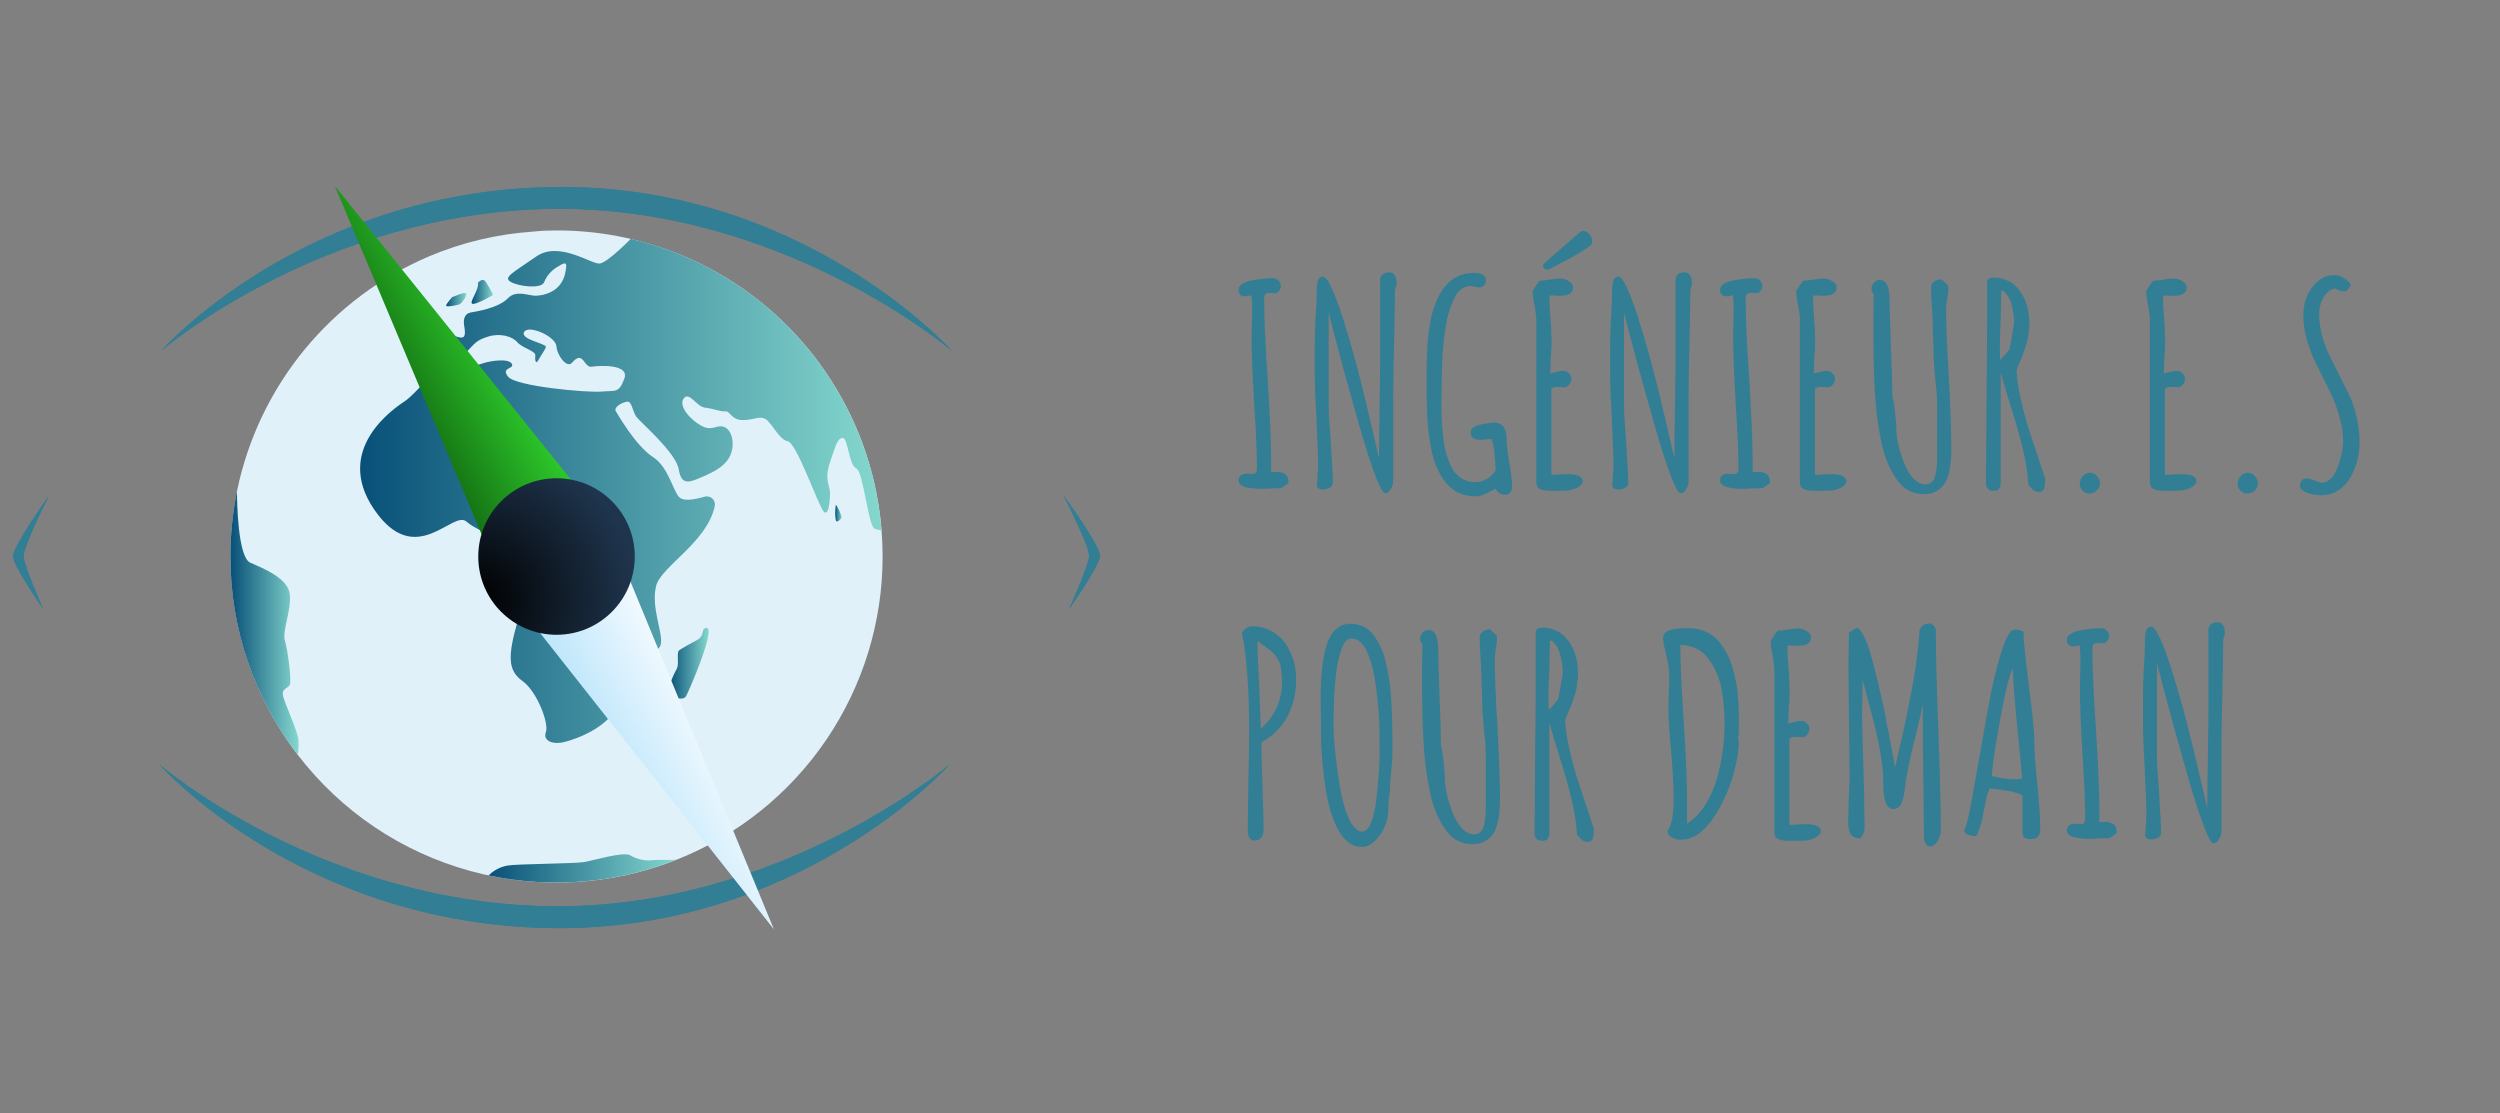 <svg width="1150" height="512" viewBox="0 0 1150 512" fill="none" xmlns="http://www.w3.org/2000/svg">
<rect x="0" y="0" width="1150" height="512" fill="#808080" stroke="none"/>
<path d="M406 255.982C406.014 285.981 397.027 315.295 380.202 340.133C363.376 364.971 339.486 384.192 311.62 395.31C281.254 407.433 247.757 409.299 216.232 400.625C184.707 391.951 156.881 373.212 136.993 347.262C123.933 330.204 114.679 310.547 109.855 289.614C105.03 268.68 104.747 246.956 109.024 225.904L109.183 225.132C114.176 201.48 124.803 179.383 140.162 160.715C155.521 142.048 175.158 127.362 197.406 117.904C212.571 111.503 228.695 107.665 245.118 106.545C248.822 106.136 252.389 106 256.001 106C293.736 105.954 330.097 120.148 357.818 145.747C385.538 171.346 402.575 206.463 405.523 244.078C405.841 247.986 406 251.984 406 255.982Z" fill="#E0F1FA"/>
<path d="M405.521 244.076L402.499 243.304C399.341 242.509 397.228 216.883 393.843 215.407C390.457 213.93 390.048 201.458 387.708 201.458C385.368 201.458 384.55 204.411 381.801 212.681C379.052 220.95 381.801 223.017 381.801 226.834C381.801 230.65 381.165 237.806 378.847 235.262C376.53 232.718 366.374 203.571 362.352 202.957C358.331 202.344 354.764 193.87 351.81 192.598C348.857 191.326 346.925 193.234 341.654 193.234C336.383 193.234 335.952 188.986 333.611 189.213C331.271 189.44 328.34 187.964 324.341 187.532C320.343 187.1 317.048 179.831 314.504 183.307C311.959 186.782 317.503 193.053 322.569 195.824C327.636 198.596 329.385 195.256 332.884 196.324C336.383 197.392 338.155 203.321 336.27 208.614C334.384 213.907 329.272 216.679 323.387 219.223C317.503 221.768 313.481 223.767 312.232 215.975C310.982 208.182 294.646 194.302 292.738 191.758C290.829 189.213 290.784 184.17 288.194 184.806C284.672 185.556 282.536 187.918 283.172 188.963C283.809 190.008 292.261 205.002 300.463 210.318C307.051 214.521 309.346 224.721 312.073 228.288C314.072 230.923 319.32 229.81 324.137 228.469C324.743 228.299 325.383 228.285 325.996 228.428C326.609 228.572 327.176 228.868 327.644 229.29C328.111 229.712 328.464 230.246 328.669 230.841C328.874 231.437 328.925 232.074 328.817 232.695C325.455 249.347 304.098 260.547 301.826 269.475C299.304 279.402 305.211 291.443 303.939 296.532C302.666 301.62 290.193 302.211 289.148 307.095C288.103 311.98 296.509 315.773 290.17 319.136C286.535 321.021 286.876 315.523 284.922 322.293C281.514 334.152 265.496 339.831 259.771 341.285C254.045 342.739 249.66 340.672 251.114 336.742C252.568 332.812 247.115 318.136 240.345 313.274C233.574 308.413 233.529 301.916 238.073 285.809C242.617 269.702 220.124 271.678 225.622 258.139C231.12 244.599 220.964 245.667 214.626 239.965C208.287 234.262 191.201 262.296 172.116 234.353C153.031 206.411 181.84 187.464 186.271 184.511C190.701 181.557 198.744 171.198 200.857 171.811C202.97 172.425 216.466 169.085 221.305 167.382C226.145 165.678 234.188 164.86 235.46 167.382C236.732 169.903 230.189 168.881 233.756 173.311C237.323 177.741 270.108 180.694 276.652 180.126C283.195 179.558 284.695 180.967 287.194 174.197C289.693 167.427 275.993 168.086 272.221 168.699C268.45 169.313 268.427 160.748 263.133 166.836C260.861 169.585 256.317 163.724 255.954 159.249C255.59 154.773 243.276 149.276 241.14 152.66C239.004 156.045 250.773 157.908 251.069 159.476C251.251 160.225 248.956 163.27 247.683 165.61C246.411 167.949 246.002 165.61 246.229 163.497C246.457 161.384 240.186 160.089 237.891 157.363C235.596 154.637 229.825 153.115 224.509 154.841C219.192 156.568 219.033 157.295 213.967 162.565C208.9 167.836 199.358 166.45 198.063 165.61C196.767 164.769 199.358 158.794 199.971 155.296C200.584 151.797 207.173 154.001 210.74 155.046C214.307 156.091 214.126 153.569 213.512 149.775C212.899 145.981 214.353 144.187 216.466 143.755C218.579 143.324 229.098 141.938 233.779 137.076C237.414 133.328 243.298 136.031 246.252 136.031C249.206 136.031 258.657 134.782 260.18 124.672C260.566 122.151 261.247 119.584 257.067 122.401C253.98 123.986 251.568 126.632 250.274 129.852C249.001 133.01 238.686 131.806 234.96 129.693C231.234 127.58 236.028 125.422 246.638 118.016C257.249 110.61 272.221 121.764 275.925 121.219C279.628 120.674 290.17 109.86 290.17 109.86C321.151 117.103 349.024 134.01 369.761 158.138C390.497 182.266 403.02 212.362 405.521 244.076Z" fill="url(#paint0_linear_7_97)"/>
<path d="M208.014 136.667C208.355 136.667 213.989 133.964 214.421 135.055C214.853 136.145 212.49 139.598 211.217 140.03C209.945 140.461 205.31 141.393 205.219 140.62C205.128 139.848 208.014 136.667 208.014 136.667Z" fill="url(#paint1_linear_7_97)"/>
<path d="M219.851 130.013C219.851 130.013 221.533 128.332 222.623 128.832C223.714 129.331 226.849 135.647 226.849 135.647C226.849 135.647 219.261 140.19 217.352 139.759C215.444 139.327 220.601 133.125 219.851 130.013Z" fill="url(#paint2_linear_7_97)"/>
<path d="M384.482 232.239C384.078 234.623 384.078 237.057 384.482 239.441C384.913 240.668 386.754 238.873 387.141 238.191C387.527 237.51 384.777 232.08 384.482 232.239Z" fill="url(#paint3_linear_7_97)"/>
<path d="M312.754 298.894C312.529 299.027 312.335 299.208 312.186 299.424C312.037 299.64 311.936 299.885 311.891 300.143C311.55 302.597 312.3 305.982 311.255 307.754C310.21 309.526 306.552 317.136 308.188 319.112C309.823 321.089 314.299 322.384 315.572 320.271C316.844 318.158 329.454 288.875 325.069 288.875C322.138 288.875 324.614 292.396 320.525 294.486C317.571 296.009 314.186 297.962 312.754 298.894Z" fill="url(#paint4_linear_7_97)"/>
<path d="M136.99 347.26C116.863 321.09 105.966 288.994 106 255.981C105.998 246.065 106.972 236.173 108.908 226.448C108.908 226.448 109.022 226.448 109.022 226.448C109.022 230.582 109.385 256.321 115.134 258.843C121.359 261.546 132.583 266.045 133.31 273.428C134.037 280.811 129.765 290.398 131.038 294.533C132.31 298.667 134.219 312.957 133.31 314.978C132.401 317 128.925 316.432 130.515 321.248C132.106 326.065 137.331 337.56 137.331 340.604C137.42 342.828 137.306 345.056 136.99 347.26Z" fill="url(#paint5_linear_7_97)"/>
<path d="M311.618 395.308C284.026 406.277 253.807 408.846 224.759 402.691C227.134 400.32 230.179 398.734 233.483 398.147C238.8 397.33 264.292 397.33 268.791 396.534C273.289 395.739 286.308 391.786 289.739 393.354C292.772 395.177 296.298 396.011 299.826 395.739C303.53 395.308 310.369 395.808 311.618 395.308Z" fill="url(#paint6_linear_7_97)"/>
<path d="M489.09 227.682C489.09 227.682 506.236 251.195 505.998 255.806C505.759 260.416 491.709 280.241 491.709 280.241C491.709 280.241 500.758 260.416 500.997 255.806C501.235 251.195 489.09 227.682 489.09 227.682Z" fill="#327E95"/>
<path d="M489.09 227.682C489.09 227.682 506.236 251.195 505.998 255.806C505.759 260.416 491.709 280.241 491.709 280.241C491.709 280.241 500.758 260.416 500.997 255.806C501.235 251.195 489.09 227.682 489.09 227.682Z" fill="#327E95"/>
<path d="M22.453 228.139C22.453 228.139 5.771 251.448 6.002 256.018C6.234 260.589 19.905 280.241 19.905 280.241C19.905 280.241 11.1 260.589 10.868 256.018C10.636 251.448 22.453 228.139 22.453 228.139Z" fill="#327E95"/>
<path d="M22.453 228.139C22.453 228.139 5.771 251.448 6.002 256.018C6.234 260.589 19.905 280.241 19.905 280.241C19.905 280.241 11.1 260.589 10.868 256.018C10.636 251.448 22.453 228.139 22.453 228.139Z" fill="#327E95"/>
<path d="M73.185 351.539C73.185 351.539 137.856 424.855 252.801 426.91C367.746 428.966 436.987 351.539 436.987 351.539C436.987 351.539 358.605 418.46 252.801 416.861C146.996 415.262 73.185 351.539 73.185 351.539Z" fill="#327E95"/>
<path d="M73.185 351.539C73.185 351.539 137.856 424.855 252.801 426.91C367.746 428.966 436.987 351.539 436.987 351.539C436.987 351.539 358.605 418.46 252.801 416.861C146.996 415.262 73.185 351.539 73.185 351.539Z" fill="#327E95"/>
<path d="M74.099 161.411C74.099 161.411 138.77 88.096 253.715 86.04C368.66 83.985 437.901 161.411 437.901 161.411C437.901 161.411 359.519 94.491 253.715 96.09C147.91 97.689 74.099 161.411 74.099 161.411Z" fill="#327E95"/>
<path d="M74.099 161.411C74.099 161.411 138.77 88.096 253.715 86.04C368.66 83.985 437.901 161.411 437.901 161.411C437.901 161.411 359.519 94.491 253.715 96.09C147.91 97.689 74.099 161.411 74.099 161.411Z" fill="#327E95"/>
<path d="M154 85.5L279.998 242.176L255.648 256.38L231.552 269.57L154 85.5Z" fill="url(#paint7_linear_7_97)"/>
<path d="M356 427.5L279.237 241.415L254.887 255.62L230.791 268.809L356 427.5Z" fill="url(#paint8_linear_7_97)"/>
<circle cx="256" cy="256" r="36" fill="url(#paint9_radial_7_97)"/>
<path d="M580.744 224.872C573.405 224.872 569.736 223.592 569.736 221.032C569.736 218.984 571.016 217.96 573.576 217.96H575.112C575.453 218.045 575.837 218.088 576.264 218.088C576.947 218.088 577.416 217.875 577.672 217.448C578.013 217.021 578.184 216.253 578.184 215.144C578.184 207.891 577.757 197.992 576.904 185.448C576.136 172.392 575.752 162.536 575.752 155.88C575.752 153.491 575.795 151.315 575.88 149.352L576.008 142.824C576.008 140.008 575.88 137.661 575.624 135.784C574.685 136.125 573.704 136.296 572.68 136.296C570.717 136.296 569.736 135.272 569.736 133.224C569.736 132.2 570.333 131.304 571.528 130.536C572.808 129.768 574.429 129.213 576.392 128.872C579.976 128.275 583.005 127.976 585.48 127.976C586.504 127.976 587.357 128.317 588.04 129C588.808 129.683 589.192 130.493 589.192 131.432C589.192 132.371 588.893 133.181 588.296 133.864C587.784 134.547 587.101 134.888 586.248 134.888C585.736 134.888 585.309 134.845 584.968 134.76H583.944C583.091 134.76 582.451 134.973 582.024 135.4C581.683 135.741 581.512 136.424 581.512 137.448C581.512 146.493 582.067 158.952 583.176 174.824C584.2 191.464 584.712 203.965 584.712 212.328V217.192C585.309 217.107 586.163 217.064 587.272 217.064C590.856 217.064 592.648 218.557 592.648 221.544V222.312L589.448 224.488C589.363 224.488 589.107 224.531 588.68 224.616C588.253 224.616 587.4 224.616 586.12 224.616C583.219 224.787 581.427 224.872 580.744 224.872ZM637.171 226.92C635.464 226.92 631.966 218.131 626.675 200.552C620.702 179.987 615.539 161.085 611.187 143.848V185.832C611.187 189.416 611.528 195.517 612.211 204.136C612.808 213.523 613.107 219.581 613.107 222.312C613.107 223.08 612.638 223.763 611.699 224.36C610.76 224.872 609.694 225.128 608.499 225.128C606.707 225.128 605.811 224.445 605.811 223.08L606.067 219.368C606.238 216.637 606.323 214.845 606.323 213.992C606.323 209.469 606.067 202.301 605.555 192.488C605.043 182.504 604.787 176.445 604.787 174.312V157.928C604.787 155.283 604.915 151.357 605.171 146.152C605.512 141.629 605.683 137.704 605.683 134.376V133.608C605.683 129.341 606.622 127.208 608.499 127.208C609.608 127.208 611.016 129.085 612.723 132.84C615.539 138.984 619.123 149.992 623.475 165.864C625.95 175.08 628.851 186.941 632.179 201.448C632.094 201.107 632.776 204.051 634.227 210.28L634.355 210.92C634.355 202.643 634.44 195.219 634.611 188.648L634.867 166.376V128.488C635.208 126.355 636.574 125.288 638.963 125.288C641.267 125.288 642.419 126.952 642.419 130.28V131.048C641.907 132.072 641.651 133.309 641.651 134.76C641.651 139.965 641.523 147.816 641.267 158.312C641.011 168.893 640.883 176.829 640.883 182.12V221.16C640.883 222.525 640.499 223.805 639.731 225C639.048 226.28 638.195 226.92 637.171 226.92ZM678.785 228.328C674.092 228.328 670.209 226.92 667.137 224.104C664.662 222.056 662.401 218.557 660.353 213.608C659.073 210.365 658.049 205.8 657.281 199.912C656.684 195.133 656.385 190.611 656.385 186.344C656.3 185.235 656.257 183.315 656.257 180.584V176.232V171.112C656.257 167.443 656.385 163.048 656.641 157.928C656.982 153.576 657.665 149.139 658.689 144.616C659.798 140.179 661.42 136.424 663.553 133.352C665.686 130.109 668.545 127.805 672.129 126.44C674.262 125.843 676.268 125.544 678.145 125.544C681.729 125.544 683.521 126.739 683.521 129.128C683.521 130.067 683.18 130.835 682.497 131.432C681.9 131.944 681.089 132.2 680.065 132.2C679.724 132.2 679.126 132.072 678.273 131.816L676.481 131.56C674.86 131.56 673.409 132.072 672.129 133.096C670.849 134.035 669.782 135.443 668.929 137.32C666.966 141.416 665.644 145.896 664.961 150.76C664.022 156.733 663.51 161.939 663.425 166.376C663.254 170.216 663.169 174.269 663.169 178.536V181.992C663.084 183.187 663.041 184.68 663.041 186.472C663.041 190.824 663.254 195.091 663.681 199.272C664.022 204.221 664.961 208.488 666.497 212.072C667.862 216.083 670.081 218.899 673.153 220.52C674.604 221.373 676.396 221.8 678.529 221.8C682.284 221.8 685.441 220.008 688.001 216.424C687.916 213.437 687.702 210.536 687.361 207.72C687.02 204.819 686.508 202.856 685.825 201.832C685.74 201.832 685.526 201.875 685.185 201.96C684.929 201.96 684.502 202.003 683.905 202.088L680.833 202.344C677.932 202.344 676.481 201.107 676.481 198.632C676.481 197.864 676.908 197.181 677.761 196.584C678.614 195.987 679.766 195.56 681.217 195.304C683.606 194.707 685.74 194.408 687.617 194.408C689.324 194.408 690.646 195.048 691.585 196.328C692.524 197.608 692.993 199.229 692.993 201.192C692.993 204.008 693.42 207.848 694.273 212.712C695.126 217.491 695.553 221.288 695.553 224.104C695.553 225.043 695.254 225.853 694.657 226.536C694.06 227.219 693.334 227.56 692.481 227.56C690.348 227.56 688.897 226.664 688.129 224.872V224.744L685.313 226.152C682.753 227.603 680.577 228.328 678.785 228.328ZM713.101 225.768C711.48 225.768 710.072 225.555 708.877 225.128C707.426 224.701 706.701 223.507 706.701 221.544V147.176C706.701 145.725 706.445 143.549 705.933 140.648C705.336 138.003 705.037 135.827 705.037 134.12V133.736C706.488 131.347 707.554 129.811 708.237 129.128C709.432 129.128 711.01 128.957 712.973 128.616C714.765 128.275 716.344 128.104 717.709 128.104C719.074 128.104 720.397 128.531 721.677 129.384C722.957 130.152 723.597 131.091 723.597 132.2C723.597 134.76 721.634 136.04 717.709 136.04H715.917C715.405 135.955 714.808 135.912 714.125 135.912C713.357 135.912 712.888 135.955 712.717 136.04C712.717 138.941 712.888 142.44 713.229 146.536L713.485 150.12L713.741 157.16C713.741 158.781 713.613 161.256 713.357 164.584L713.101 171.752L714.893 171.368C716.6 170.856 718.008 170.6 719.117 170.6C720.056 170.6 720.909 170.984 721.677 171.752C722.445 172.435 722.829 173.245 722.829 174.184C722.829 175.208 722.488 176.147 721.805 177C721.208 177.768 720.44 178.152 719.501 178.152L717.965 178.024H716.301C715.021 178.024 714.125 178.323 713.613 178.92V218.472L720.781 218.088C725.645 218.088 728.077 219.197 728.077 221.416V221.928C727.565 222.952 726.626 223.805 725.261 224.488C723.896 225.085 722.573 225.469 721.293 225.64L717.069 225.768H713.101ZM711.821 124.008C711.309 124.008 710.84 123.88 710.413 123.624C709.986 123.283 709.773 122.856 709.773 122.344C709.773 121.917 709.986 121.491 710.413 121.064L712.461 119.272C712.888 118.845 715.277 116.755 719.629 113L727.181 106.472C727.522 106.301 727.906 106.216 728.333 106.216C729.357 106.216 730.296 106.728 731.149 107.752C732.002 108.776 732.429 109.843 732.429 110.952C732.429 111.976 732.13 112.659 731.533 113C728.461 115.389 722.232 118.973 712.845 123.752C712.674 123.923 712.333 124.008 711.821 124.008ZM773.046 226.92C771.339 226.92 767.841 218.131 762.55 200.552C756.577 179.987 751.414 161.085 747.062 143.848V185.832C747.062 189.416 747.403 195.517 748.086 204.136C748.683 213.523 748.982 219.581 748.982 222.312C748.982 223.08 748.513 223.763 747.574 224.36C746.635 224.872 745.569 225.128 744.374 225.128C742.582 225.128 741.686 224.445 741.686 223.08L741.942 219.368C742.113 216.637 742.198 214.845 742.198 213.992C742.198 209.469 741.942 202.301 741.43 192.488C740.918 182.504 740.662 176.445 740.662 174.312V157.928C740.662 155.283 740.79 151.357 741.046 146.152C741.387 141.629 741.558 137.704 741.558 134.376V133.608C741.558 129.341 742.497 127.208 744.374 127.208C745.483 127.208 746.891 129.085 748.598 132.84C751.414 138.984 754.998 149.992 759.35 165.864C761.825 175.08 764.726 186.941 768.054 201.448C767.969 201.107 768.651 204.051 770.102 210.28L770.23 210.92C770.23 202.643 770.315 195.219 770.486 188.648L770.742 166.376V128.488C771.083 126.355 772.449 125.288 774.838 125.288C777.142 125.288 778.294 126.952 778.294 130.28V131.048C777.782 132.072 777.526 133.309 777.526 134.76C777.526 139.965 777.398 147.816 777.142 158.312C776.886 168.893 776.758 176.829 776.758 182.12V221.16C776.758 222.525 776.374 223.805 775.606 225C774.923 226.28 774.07 226.92 773.046 226.92ZM802.244 224.872C794.905 224.872 791.236 223.592 791.236 221.032C791.236 218.984 792.516 217.96 795.076 217.96H796.612C796.953 218.045 797.337 218.088 797.764 218.088C798.447 218.088 798.916 217.875 799.172 217.448C799.513 217.021 799.684 216.253 799.684 215.144C799.684 207.891 799.257 197.992 798.404 185.448C797.636 172.392 797.252 162.536 797.252 155.88C797.252 153.491 797.295 151.315 797.38 149.352L797.508 142.824C797.508 140.008 797.38 137.661 797.124 135.784C796.185 136.125 795.204 136.296 794.18 136.296C792.217 136.296 791.236 135.272 791.236 133.224C791.236 132.2 791.833 131.304 793.028 130.536C794.308 129.768 795.929 129.213 797.892 128.872C801.476 128.275 804.505 127.976 806.98 127.976C808.004 127.976 808.857 128.317 809.54 129C810.308 129.683 810.692 130.493 810.692 131.432C810.692 132.371 810.393 133.181 809.796 133.864C809.284 134.547 808.601 134.888 807.748 134.888C807.236 134.888 806.809 134.845 806.468 134.76H805.444C804.591 134.76 803.951 134.973 803.524 135.4C803.183 135.741 803.012 136.424 803.012 137.448C803.012 146.493 803.567 158.952 804.676 174.824C805.7 191.464 806.212 203.965 806.212 212.328V217.192C806.809 217.107 807.663 217.064 808.772 217.064C812.356 217.064 814.148 218.557 814.148 221.544V222.312L810.948 224.488C810.863 224.488 810.607 224.531 810.18 224.616C809.753 224.616 808.9 224.616 807.62 224.616C804.719 224.787 802.927 224.872 802.244 224.872ZM834.351 225.768C832.73 225.768 831.322 225.555 830.127 225.128C828.676 224.701 827.951 223.507 827.951 221.544V147.176C827.951 145.725 827.695 143.549 827.183 140.648C826.586 138.003 826.287 135.827 826.287 134.12V133.736C827.738 131.347 828.804 129.811 829.487 129.128C830.682 129.128 832.26 128.957 834.223 128.616C836.015 128.275 837.594 128.104 838.959 128.104C840.324 128.104 841.647 128.531 842.927 129.384C844.207 130.152 844.847 131.091 844.847 132.2C844.847 134.76 842.884 136.04 838.959 136.04H837.167C836.655 135.955 836.058 135.912 835.375 135.912C834.607 135.912 834.138 135.955 833.967 136.04C833.967 138.941 834.138 142.44 834.479 146.536L834.735 150.12L834.991 157.16C834.991 158.781 834.863 161.256 834.607 164.584L834.351 171.752L836.143 171.368C837.85 170.856 839.258 170.6 840.367 170.6C841.306 170.6 842.159 170.984 842.927 171.752C843.695 172.435 844.079 173.245 844.079 174.184C844.079 175.208 843.738 176.147 843.055 177C842.458 177.768 841.69 178.152 840.751 178.152L839.215 178.024H837.551C836.271 178.024 835.375 178.323 834.863 178.92V218.472L842.031 218.088C846.895 218.088 849.327 219.197 849.327 221.416V221.928C848.815 222.952 847.876 223.805 846.511 224.488C845.146 225.085 843.823 225.469 842.543 225.64L838.319 225.768H834.351ZM884.952 227.304C879.661 227.304 875.48 225 872.408 220.392C869.08 215.699 866.733 209.939 865.368 203.112C863.832 195.859 862.851 188.093 862.424 179.816C861.997 172.307 861.784 164.157 861.784 155.368V144.744C861.869 141.757 861.912 138.6 861.912 135.272C861.229 134.589 860.888 133.736 860.888 132.712C860.888 131.688 861.272 130.792 862.04 130.024C862.808 129.171 863.661 128.744 864.6 128.744C867.672 128.744 869.208 131.773 869.208 137.832C869.208 141.757 869.421 149.181 869.848 160.104C870.275 171.027 870.488 178.451 870.488 182.376C870.915 183.485 871.299 185.704 871.64 189.032C872.067 192.36 872.28 195.091 872.28 197.224C872.28 199.101 872.579 201.448 873.176 204.264C873.773 206.995 874.627 209.768 875.736 212.584C876.845 215.571 878.296 218.045 880.088 220.008C881.88 221.885 883.757 222.824 885.72 222.824C886.915 222.824 887.896 222.44 888.664 221.672C889.517 220.904 890.072 219.795 890.328 218.344C890.84 215.955 891.096 213.608 891.096 211.304V186.344C891.096 183.187 890.797 179.176 890.2 174.312C889.688 168.936 889.432 164.883 889.432 162.152V161.256C889.432 159.891 889.389 158.653 889.304 157.544L889.176 153.832C889.176 151.443 889.048 147.816 888.792 142.952C888.451 138.6 888.28 134.931 888.28 131.944C888.28 131.005 888.749 130.195 889.688 129.512C890.712 128.829 891.821 128.488 893.016 128.488L896.216 131.432V133.608C896.216 134.632 896.045 135.869 895.704 137.32C895.363 139.709 895.192 141.075 895.192 141.416C895.192 149.181 895.619 159.891 896.472 173.544C897.24 187.88 897.624 199.016 897.624 206.952C897.624 211.219 897.197 214.973 896.344 218.216C895.832 220.179 895.107 221.757 894.168 222.952C893.315 224.147 892.12 225.171 890.584 226.024C889.133 226.877 887.256 227.304 884.952 227.304ZM937.735 226.28C936.114 226.28 934.535 225.128 932.999 222.824V222.44C932.743 217.917 931.975 212.883 930.695 207.336C929.415 201.789 927.538 195.091 925.063 187.24C923.186 181.352 921.607 176.061 920.327 171.368V221.8C920.327 223.165 920.071 224.189 919.559 224.872C919.132 225.469 918.236 225.768 916.871 225.768C915.847 225.768 915.036 225.469 914.439 224.872C913.842 224.189 913.543 223.336 913.543 222.312V221.288L913.799 183.656C913.97 172.563 914.055 160.061 914.055 146.152V130.408C914.055 129.384 914.268 128.701 914.695 128.36C915.122 127.933 916.018 127.72 917.383 127.72C919.516 127.72 921.479 128.147 923.271 129C925.063 129.768 926.599 130.877 927.879 132.328C930.524 135.315 932.231 138.899 932.999 143.08C933.34 144.787 933.511 146.749 933.511 148.968C933.511 150.248 933.383 151.656 933.127 153.192C932.956 154.728 932.828 155.709 932.743 156.136C932.572 156.989 932.188 158.269 931.591 159.976C930.994 161.683 930.61 162.792 930.439 163.304L928.903 166.888L927.623 170.216C927.708 173.288 928.22 177.171 929.159 181.864C930.183 186.557 931.292 190.909 932.487 194.92C933.34 197.736 934.876 202.429 937.095 209L940.807 220.264V220.52C940.807 221.971 940.679 223.208 940.423 224.232C940.167 225.597 939.271 226.28 937.735 226.28ZM920.071 165.608C921.266 164.413 922.716 162.749 924.423 160.616L926.343 149.608C926.428 149.181 926.471 148.584 926.471 147.816C926.471 145.341 926.002 142.483 925.063 139.24C924.551 137.704 923.868 136.424 923.015 135.4C922.247 134.291 921.436 133.693 920.583 133.608L920.327 146.408C920.071 152.125 919.943 156.563 919.943 159.72C919.943 162.707 919.986 164.669 920.071 165.608ZM960.911 227.048C959.802 227.048 958.82 226.579 957.967 225.64C957.114 224.701 956.687 223.635 956.687 222.44C956.687 221.16 957.156 220.008 958.095 218.984C959.034 217.96 960.143 217.448 961.423 217.448C962.618 217.448 963.684 217.96 964.623 218.984C965.562 220.008 966.031 221.117 966.031 222.312C966.031 223.677 965.519 224.787 964.495 225.64C963.556 226.579 962.362 227.048 960.911 227.048ZM995.351 225.768C993.73 225.768 992.322 225.555 991.127 225.128C989.676 224.701 988.951 223.507 988.951 221.544V147.176C988.951 145.725 988.695 143.549 988.183 140.648C987.586 138.003 987.287 135.827 987.287 134.12V133.736C988.738 131.347 989.804 129.811 990.487 129.128C991.682 129.128 993.26 128.957 995.223 128.616C997.015 128.275 998.594 128.104 999.959 128.104C1001.32 128.104 1002.65 128.531 1003.93 129.384C1005.21 130.152 1005.85 131.091 1005.85 132.2C1005.85 134.76 1003.88 136.04 999.959 136.04H998.167C997.655 135.955 997.058 135.912 996.375 135.912C995.607 135.912 995.138 135.955 994.967 136.04C994.967 138.941 995.138 142.44 995.479 146.536L995.735 150.12L995.991 157.16C995.991 158.781 995.863 161.256 995.607 164.584L995.351 171.752L997.143 171.368C998.85 170.856 1000.26 170.6 1001.37 170.6C1002.31 170.6 1003.16 170.984 1003.93 171.752C1004.7 172.435 1005.08 173.245 1005.08 174.184C1005.08 175.208 1004.74 176.147 1004.06 177C1003.46 177.768 1002.69 178.152 1001.75 178.152L1000.22 178.024H998.551C997.271 178.024 996.375 178.323 995.863 178.92V218.472L1003.03 218.088C1007.9 218.088 1010.33 219.197 1010.33 221.416V221.928C1009.82 222.952 1008.88 223.805 1007.51 224.488C1006.15 225.085 1004.82 225.469 1003.54 225.64L999.319 225.768H995.351ZM1033.54 227.048C1032.43 227.048 1031.45 226.579 1030.59 225.64C1029.74 224.701 1029.31 223.635 1029.31 222.44C1029.31 221.16 1029.78 220.008 1030.72 218.984C1031.66 217.96 1032.77 217.448 1034.05 217.448C1035.24 217.448 1036.31 217.96 1037.25 218.984C1038.19 220.008 1038.66 221.117 1038.66 222.312C1038.66 223.677 1038.14 224.787 1037.12 225.64C1036.18 226.579 1034.99 227.048 1033.54 227.048ZM1067.98 227.816C1064.9 227.816 1062.26 227.261 1060.04 226.152C1058.67 225.384 1057.99 224.488 1057.99 223.464C1057.99 222.44 1058.25 221.629 1058.76 221.032C1059.27 220.349 1060 220.008 1060.94 220.008C1061.79 220.008 1063.03 220.349 1064.65 221.032C1066.44 221.715 1067.55 222.056 1067.98 222.056C1069.6 222.056 1071.05 221.373 1072.33 220.008C1073.69 218.557 1074.76 216.68 1075.53 214.376C1077.06 210.109 1077.83 206.269 1077.83 202.856C1077.83 199.187 1077.23 195.347 1076.04 191.336C1074.93 187.24 1073.39 183.272 1071.43 179.432L1069.38 175.336C1067.25 171.069 1065.59 167.699 1064.39 165.224C1063.28 162.749 1062.3 160.061 1061.45 157.16C1060.17 153.064 1059.53 149.096 1059.53 145.256C1059.53 142.184 1060.04 139.283 1061.06 136.552C1062.17 133.821 1063.79 131.517 1065.93 129.64C1068.06 127.592 1070.71 126.568 1073.86 126.568C1075.4 126.568 1076.89 127.037 1078.34 127.976C1079.79 128.829 1080.82 129.939 1081.42 131.304L1079.24 133.992C1077.02 133.992 1075.36 133.565 1074.25 132.712C1072.71 132.883 1071.35 133.651 1070.15 135.016C1069.04 136.296 1068.19 137.789 1067.59 139.496C1067.08 141.117 1066.82 142.739 1066.82 144.36C1066.82 147.603 1067.25 150.931 1068.1 154.344C1069.04 157.672 1070.24 160.829 1071.69 163.816L1080.65 181.736C1082.1 184.808 1083.25 188.264 1084.1 192.104C1084.96 195.944 1085.38 199.784 1085.38 203.624C1085.38 209.256 1084.02 214.547 1081.29 219.496C1079.84 222.056 1077.96 224.061 1075.66 225.512C1073.35 227.048 1070.79 227.816 1067.98 227.816ZM577.032 386.64C576.093 386.64 575.325 386.256 574.728 385.488C574.216 384.635 573.96 383.611 573.96 382.416L574.216 360.912C574.472 350.501 574.6 342.437 574.6 336.72C574.6 316.837 573.491 301.605 571.272 291.024C572.552 289.061 574.173 288.08 576.136 288.08C579.293 288.08 582.152 288.805 584.712 290.256C587.357 291.621 589.533 293.499 591.24 295.888C594.568 300.837 596.232 306.384 596.232 312.528C596.232 318.928 594.867 324.645 592.136 329.68C589.405 334.715 585.437 338.64 580.232 341.456L580.488 354.384L580.744 361.168C580.829 362.619 580.872 364.709 580.872 367.44C581.128 373.157 581.256 377.808 581.256 381.392C581.256 383.013 580.915 384.293 580.232 385.232C579.549 386.171 578.483 386.64 577.032 386.64ZM579.976 335.312C583.304 332.155 585.736 328.869 587.272 325.456C588.893 321.957 589.704 318.032 589.704 313.68V313.552C589.704 311.589 589.491 309.115 589.064 306.128C588.808 305.104 588.339 304.08 587.656 303.056C586.973 302.032 586.589 301.435 586.504 301.264C585.907 300.411 584.328 299.088 581.768 297.296L578.44 294.864C578.44 299.216 578.696 305.957 579.208 315.088L579.976 335.312ZM626.323 389.584C624.019 389.584 621.928 388.816 620.051 387.28C618.174 385.744 616.552 383.653 615.187 381.008C612.712 376.4 610.878 370.085 609.683 362.064C608.83 356.517 608.19 350.117 607.763 342.864L607.635 336.08V329.168C607.55 326.949 607.507 324.261 607.507 321.104C607.507 315.984 607.72 311.461 608.147 307.536C608.488 303.44 609.342 299.387 610.707 295.376C612.072 291.877 614.035 289.403 616.595 287.952C618.131 287.269 619.667 286.928 621.203 286.928C625.726 286.928 629.31 288.72 631.955 292.304C634.856 296.315 636.776 300.795 637.715 305.744C639.08 311.717 639.848 317.435 640.019 322.896C640.36 328.955 640.531 334.672 640.531 340.048V347.344C640.531 348.795 640.318 351.525 639.891 355.536C639.55 358.693 639.379 361.381 639.379 363.6V364.112C638.867 366.501 638.611 369.317 638.611 372.56C638.611 374.949 638.099 377.424 637.075 379.984C636.051 382.544 634.6 384.72 632.723 386.512C630.846 388.56 628.712 389.584 626.323 389.584ZM626.579 382.544C628.286 382.544 629.736 380.965 630.931 377.808C631.955 374.992 632.68 371.579 633.107 367.568C633.619 363.472 634.046 358.864 634.387 353.744C634.558 351.525 634.643 348.667 634.643 345.168L634.515 333.392C634.344 328.784 633.832 323.024 632.979 316.112C632.296 310.224 631.016 305.019 629.139 300.496C628.286 298.363 627.219 296.699 625.939 295.504C624.659 294.309 623.294 293.712 621.843 293.712C619.71 293.712 618.131 295.376 617.107 298.704C615.827 302.203 614.974 306.043 614.547 310.224C614.035 314.747 613.736 319.056 613.651 323.152L613.523 327.376C613.438 328.571 613.395 330.192 613.395 332.24V332.752C613.395 338.469 613.992 345.509 615.187 353.872C616.552 365.221 618.558 373.285 621.203 378.064C622.91 381.051 624.702 382.544 626.579 382.544ZM677.327 388.304C672.036 388.304 667.855 386 664.783 381.392C661.455 376.699 659.108 370.939 657.743 364.112C656.207 356.859 655.226 349.093 654.799 340.816C654.372 333.307 654.159 325.157 654.159 316.368V305.744C654.244 302.757 654.287 299.6 654.287 296.272C653.604 295.589 653.263 294.736 653.263 293.712C653.263 292.688 653.647 291.792 654.415 291.024C655.183 290.171 656.036 289.744 656.975 289.744C660.047 289.744 661.583 292.773 661.583 298.832C661.583 302.757 661.796 310.181 662.223 321.104C662.65 332.027 662.863 339.451 662.863 343.376C663.29 344.485 663.674 346.704 664.015 350.032C664.442 353.36 664.655 356.091 664.655 358.224C664.655 360.101 664.954 362.448 665.551 365.264C666.148 367.995 667.002 370.768 668.111 373.584C669.22 376.571 670.671 379.045 672.463 381.008C674.255 382.885 676.132 383.824 678.095 383.824C679.29 383.824 680.271 383.44 681.039 382.672C681.892 381.904 682.447 380.795 682.703 379.344C683.215 376.955 683.471 374.608 683.471 372.304V347.344C683.471 344.187 683.172 340.176 682.575 335.312C682.063 329.936 681.807 325.883 681.807 323.152V322.256C681.807 320.891 681.764 319.653 681.679 318.544L681.551 314.832C681.551 312.443 681.423 308.816 681.167 303.952C680.826 299.6 680.655 295.931 680.655 292.944C680.655 292.005 681.124 291.195 682.063 290.512C683.087 289.829 684.196 289.488 685.391 289.488L688.591 292.432V294.608C688.591 295.632 688.42 296.869 688.079 298.32C687.738 300.709 687.567 302.075 687.567 302.416C687.567 310.181 687.994 320.891 688.847 334.544C689.615 348.88 689.999 360.016 689.999 367.952C689.999 372.219 689.572 375.973 688.719 379.216C688.207 381.179 687.482 382.757 686.543 383.952C685.69 385.147 684.495 386.171 682.959 387.024C681.508 387.877 679.631 388.304 677.327 388.304ZM730.11 387.28C728.489 387.28 726.91 386.128 725.374 383.824V383.44C725.118 378.917 724.35 373.883 723.07 368.336C721.79 362.789 719.913 356.091 717.438 348.24C715.561 342.352 713.982 337.061 712.702 332.368V382.8C712.702 384.165 712.446 385.189 711.934 385.872C711.507 386.469 710.611 386.768 709.246 386.768C708.222 386.768 707.411 386.469 706.814 385.872C706.217 385.189 705.918 384.336 705.918 383.312V382.288L706.174 344.656C706.345 333.563 706.43 321.061 706.43 307.152V291.408C706.43 290.384 706.643 289.701 707.07 289.36C707.497 288.933 708.393 288.72 709.758 288.72C711.891 288.72 713.854 289.147 715.646 290C717.438 290.768 718.974 291.877 720.254 293.328C722.899 296.315 724.606 299.899 725.374 304.08C725.715 305.787 725.886 307.749 725.886 309.968C725.886 311.248 725.758 312.656 725.502 314.192C725.331 315.728 725.203 316.709 725.118 317.136C724.947 317.989 724.563 319.269 723.966 320.976C723.369 322.683 722.985 323.792 722.814 324.304L721.278 327.888L719.998 331.216C720.083 334.288 720.595 338.171 721.534 342.864C722.558 347.557 723.667 351.909 724.862 355.92C725.715 358.736 727.251 363.429 729.47 370L733.182 381.264V381.52C733.182 382.971 733.054 384.208 732.798 385.232C732.542 386.597 731.646 387.28 730.11 387.28ZM712.446 326.608C713.641 325.413 715.091 323.749 716.798 321.616L718.718 310.608C718.803 310.181 718.846 309.584 718.846 308.816C718.846 306.341 718.377 303.483 717.438 300.24C716.926 298.704 716.243 297.424 715.39 296.4C714.622 295.291 713.811 294.693 712.958 294.608L712.702 307.408C712.446 313.125 712.318 317.563 712.318 320.72C712.318 323.707 712.361 325.669 712.446 326.608ZM773.333 386.256C771.626 386.256 770.133 385.872 768.853 385.104C767.658 384.336 767.061 383.269 767.061 381.904C768.938 380.027 769.877 375.035 769.877 366.928C769.877 362.064 769.493 354.981 768.725 345.68C767.872 336.805 767.445 329.808 767.445 324.688L767.701 317.648C767.786 315.6 767.829 313.253 767.829 310.608C767.829 308.219 767.402 305.189 766.549 301.52C765.525 297.68 765.013 294.992 765.013 293.456C765.013 290.469 768.298 288.976 774.869 288.976H776.789C781.397 288.976 785.408 290.384 788.821 293.2C791.552 295.589 793.856 299.045 795.733 303.568C797.013 306.64 798.122 310.907 799.061 316.368C799.573 321.147 799.829 324.901 799.829 327.632V331.728V337.744C799.658 338.085 799.573 338.427 799.573 338.768C799.573 339.451 799.616 339.963 799.701 340.304C799.786 340.645 799.829 341.072 799.829 341.584C799.829 344.315 799.402 347.6 798.549 351.44C797.781 355.195 796.629 359.035 795.093 362.96C791.253 372.347 786.944 379.003 782.165 382.928C779.349 385.147 776.405 386.256 773.333 386.256ZM776.021 378.832C779.178 376.869 781.952 374.053 784.341 370.384C786.73 366.629 788.565 362.491 789.845 357.968C792.149 349.605 793.301 341.157 793.301 332.624C793.301 328.016 792.874 322.981 792.021 317.52C791.082 312.229 789.077 307.451 786.005 303.184C784.554 301.136 782.72 299.557 780.501 298.448C778.282 297.253 775.765 296.656 772.949 296.656V296.784C772.949 304.464 773.461 316.069 774.485 331.6C775.509 347.045 776.021 358.736 776.021 366.672V378.832ZM822.601 386.768C820.98 386.768 819.572 386.555 818.377 386.128C816.926 385.701 816.201 384.507 816.201 382.544V308.176C816.201 306.725 815.945 304.549 815.433 301.648C814.836 299.003 814.537 296.827 814.537 295.12V294.736C815.988 292.347 817.054 290.811 817.737 290.128C818.932 290.128 820.51 289.957 822.473 289.616C824.265 289.275 825.844 289.104 827.209 289.104C828.574 289.104 829.897 289.531 831.177 290.384C832.457 291.152 833.097 292.091 833.097 293.2C833.097 295.76 831.134 297.04 827.209 297.04H825.417C824.905 296.955 824.308 296.912 823.625 296.912C822.857 296.912 822.388 296.955 822.217 297.04C822.217 299.941 822.388 303.44 822.729 307.536L822.985 311.12L823.241 318.16C823.241 319.781 823.113 322.256 822.857 325.584L822.601 332.752L824.393 332.368C826.1 331.856 827.508 331.6 828.617 331.6C829.556 331.6 830.409 331.984 831.177 332.752C831.945 333.435 832.329 334.245 832.329 335.184C832.329 336.208 831.988 337.147 831.305 338C830.708 338.768 829.94 339.152 829.001 339.152L827.465 339.024H825.801C824.521 339.024 823.625 339.323 823.113 339.92V379.472L830.281 379.088C835.145 379.088 837.577 380.197 837.577 382.416V382.928C837.065 383.952 836.126 384.805 834.761 385.488C833.396 386.085 832.073 386.469 830.793 386.64L826.569 386.768H822.601ZM887.794 389.328C886.941 389.328 886.258 388.901 885.746 388.048C885.234 387.195 884.978 385.957 884.978 384.336L884.85 365.392C884.765 363.771 884.722 361.083 884.722 357.328C884.551 349.392 884.466 340.432 884.466 330.448V323.92C883.698 328.016 882.375 333.776 880.498 341.2C878.621 348.88 877.298 355.195 876.53 360.144V360.912L876.146 363.344C875.975 365.221 875.549 367.141 874.866 369.104C874.013 371.152 872.69 372.176 870.898 372.176C867.826 372.176 866.29 368.165 866.29 360.144C866.29 355.707 865.821 350.971 864.882 345.936C864.029 340.816 862.621 334.544 860.658 327.12L856.818 312.784L856.562 328.144C856.562 332.752 856.775 341.541 857.202 354.512L857.458 363.216L857.714 380.752C857.714 382.544 857.074 384.165 855.794 385.616C853.661 385.616 852.167 384.976 851.314 383.696C850.546 382.331 850.162 380.368 850.162 377.808L850.418 367.312C850.674 362.704 850.802 359.248 850.802 356.944L850.546 332.24L850.29 307.408C850.29 303.739 850.375 298.235 850.546 290.896L854.002 288.848C854.685 288.933 855.367 289.445 856.05 290.384C856.733 291.237 857.501 292.645 858.354 294.608C860.487 299.899 863.261 310.48 866.674 326.352C867.186 328.571 867.527 330.405 867.698 331.856C868.722 336.805 869.447 340.56 869.874 343.12L871.794 352.976L872.69 348.752L875.122 338.256C876.487 332.112 877.597 326.736 878.45 322.128C879.389 317.52 880.285 312.528 881.138 307.152C882.077 300.752 882.674 295.419 882.93 291.152V290.384C883.101 289.275 883.613 288.421 884.466 287.824C885.319 287.141 886.343 286.8 887.538 286.8C888.306 286.8 888.989 287.141 889.586 287.824C890.183 288.507 890.482 289.232 890.482 290C890.482 300.24 890.866 315.557 891.634 335.952C892.061 345.936 892.359 355.707 892.53 365.264C892.701 369.616 892.786 375.12 892.786 381.776C892.786 383.739 892.274 385.488 891.25 387.024C890.226 388.56 889.074 389.328 887.794 389.328ZM934.274 386C932.909 386 931.885 385.744 931.202 385.232C930.605 384.72 930.306 383.867 930.306 382.672V365.904C929.197 365.136 927.106 364.453 924.034 363.856C920.962 363.259 918.061 362.875 915.33 362.704C914.391 364.496 913.709 366.672 913.282 369.232L912.77 371.792C912.685 372.389 912.429 373.712 912.002 375.76C911.575 377.808 911.106 379.6 910.594 381.136C910.082 382.587 909.57 383.739 909.058 384.592C905.815 384.592 903.938 383.739 903.426 382.032C904.365 380.667 905.431 376.656 906.626 370L910.85 346.576C912.727 335.483 914.434 326.011 915.97 318.16C917.591 310.309 919.298 303.739 921.09 298.448C923.053 292.56 924.93 289.616 926.722 289.616C928.514 289.616 929.879 289.957 930.818 290.64C930.818 294.053 931.629 302.288 933.25 315.344C934.957 328.144 935.81 336.891 935.81 341.584C935.81 346.107 936.279 352.592 937.218 361.04C938.071 369.659 938.498 376.528 938.498 381.648C938.498 384.549 937.09 386 934.274 386ZM927.618 358.48C928.301 358.48 929.154 358.352 930.178 358.096C929.922 354.341 929.495 349.691 928.898 344.144C926.935 324.859 925.954 313.04 925.954 308.688V307.664C925.101 308.517 923.906 312.4 922.37 319.312C920.919 326.139 919.554 333.477 918.274 341.328C916.994 349.179 916.311 354.384 916.226 356.944C919.81 357.968 923.607 358.48 927.618 358.48ZM961.744 385.872C954.405 385.872 950.736 384.592 950.736 382.032C950.736 379.984 952.016 378.96 954.576 378.96H956.112C956.453 379.045 956.837 379.088 957.264 379.088C957.947 379.088 958.416 378.875 958.672 378.448C959.013 378.021 959.184 377.253 959.184 376.144C959.184 368.891 958.757 358.992 957.904 346.448C957.136 333.392 956.752 323.536 956.752 316.88C956.752 314.491 956.795 312.315 956.88 310.352L957.008 303.824C957.008 301.008 956.88 298.661 956.624 296.784C955.685 297.125 954.704 297.296 953.68 297.296C951.717 297.296 950.736 296.272 950.736 294.224C950.736 293.2 951.333 292.304 952.528 291.536C953.808 290.768 955.429 290.213 957.392 289.872C960.976 289.275 964.005 288.976 966.48 288.976C967.504 288.976 968.357 289.317 969.04 290C969.808 290.683 970.192 291.493 970.192 292.432C970.192 293.371 969.893 294.181 969.296 294.864C968.784 295.547 968.101 295.888 967.248 295.888C966.736 295.888 966.309 295.845 965.968 295.76H964.944C964.091 295.76 963.451 295.973 963.024 296.4C962.683 296.741 962.512 297.424 962.512 298.448C962.512 307.493 963.067 319.952 964.176 335.824C965.2 352.464 965.712 364.965 965.712 373.328V378.192C966.309 378.107 967.163 378.064 968.272 378.064C971.856 378.064 973.648 379.557 973.648 382.544V383.312L970.448 385.488C970.363 385.488 970.107 385.531 969.68 385.616C969.253 385.616 968.4 385.616 967.12 385.616C964.219 385.787 962.427 385.872 961.744 385.872ZM1018.17 387.92C1016.46 387.92 1012.97 379.131 1007.68 361.552C1001.7 340.987 996.539 322.085 992.187 304.848V346.832C992.187 350.416 992.528 356.517 993.211 365.136C993.808 374.523 994.107 380.581 994.107 383.312C994.107 384.08 993.638 384.763 992.699 385.36C991.76 385.872 990.694 386.128 989.499 386.128C987.707 386.128 986.811 385.445 986.811 384.08L987.067 380.368C987.238 377.637 987.323 375.845 987.323 374.992C987.323 370.469 987.067 363.301 986.555 353.488C986.043 343.504 985.787 337.445 985.787 335.312V318.928C985.787 316.283 985.915 312.357 986.171 307.152C986.512 302.629 986.683 298.704 986.683 295.376V294.608C986.683 290.341 987.622 288.208 989.499 288.208C990.608 288.208 992.016 290.085 993.723 293.84C996.539 299.984 1000.12 310.992 1004.48 326.864C1006.95 336.08 1009.85 347.941 1013.18 362.448C1013.09 362.107 1013.78 365.051 1015.23 371.28L1015.36 371.92C1015.36 363.643 1015.44 356.219 1015.61 349.648L1015.87 327.376V289.488C1016.21 287.355 1017.57 286.288 1019.96 286.288C1022.27 286.288 1023.42 287.952 1023.42 291.28V292.048C1022.91 293.072 1022.65 294.309 1022.65 295.76C1022.65 300.965 1022.52 308.816 1022.27 319.312C1022.01 329.893 1021.88 337.829 1021.88 343.12V382.16C1021.88 383.525 1021.5 384.805 1020.73 386C1020.05 387.28 1019.2 387.92 1018.17 387.92Z" fill="#327E95"/>
<defs>
<linearGradient id="paint0_linear_7_97" x1="165.65" y1="225.806" x2="405.521" y2="225.806" gradientUnits="userSpaceOnUse">
<stop stop-color="#085078"/>
<stop offset="1" stop-color="#85D8CE"/>
</linearGradient>
<linearGradient id="paint1_linear_7_97" x1="205.217" y1="137.856" x2="214.473" y2="137.856" gradientUnits="userSpaceOnUse">
<stop stop-color="#085078"/>
<stop offset="1" stop-color="#85D8CE"/>
</linearGradient>
<linearGradient id="paint2_linear_7_97" x1="216.925" y1="134.263" x2="226.849" y2="134.263" gradientUnits="userSpaceOnUse">
<stop stop-color="#085078"/>
<stop offset="1" stop-color="#85D8CE"/>
</linearGradient>
<linearGradient id="paint3_linear_7_97" x1="384.179" y1="236.048" x2="387.178" y2="236.048" gradientUnits="userSpaceOnUse">
<stop stop-color="#085078"/>
<stop offset="1" stop-color="#85D8CE"/>
</linearGradient>
<linearGradient id="paint4_linear_7_97" x1="307.773" y1="305.115" x2="325.991" y2="305.115" gradientUnits="userSpaceOnUse">
<stop stop-color="#085078"/>
<stop offset="1" stop-color="#85D8CE"/>
</linearGradient>
<linearGradient id="paint5_linear_7_97" x1="106" y1="286.854" x2="137.36" y2="286.854" gradientUnits="userSpaceOnUse">
<stop stop-color="#085078"/>
<stop offset="1" stop-color="#85D8CE"/>
</linearGradient>
<linearGradient id="paint6_linear_7_97" x1="224.759" y1="399.476" x2="311.618" y2="399.476" gradientUnits="userSpaceOnUse">
<stop stop-color="#085078"/>
<stop offset="1" stop-color="#85D8CE"/>
</linearGradient>
<linearGradient id="paint7_linear_7_97" x1="223" y1="153.5" x2="179" y2="178" gradientUnits="userSpaceOnUse">
<stop stop-color="#2CC52A"/>
<stop offset="1" stop-color="#136C12"/>
</linearGradient>
<linearGradient id="paint8_linear_7_97" x1="272" y1="346.5" x2="324" y2="319" gradientUnits="userSpaceOnUse">
<stop stop-color="#B8E4FB"/>
<stop offset="1" stop-color="#F8FCFF"/>
</linearGradient>
<radialGradient id="paint9_radial_7_97" cx="0" cy="0" r="1" gradientUnits="userSpaceOnUse" gradientTransform="translate(220 276) rotate(-29.358) scale(73.43)">
<stop/>
<stop offset="1" stop-color="#1F354E"/>
</radialGradient>
</defs>
</svg>
